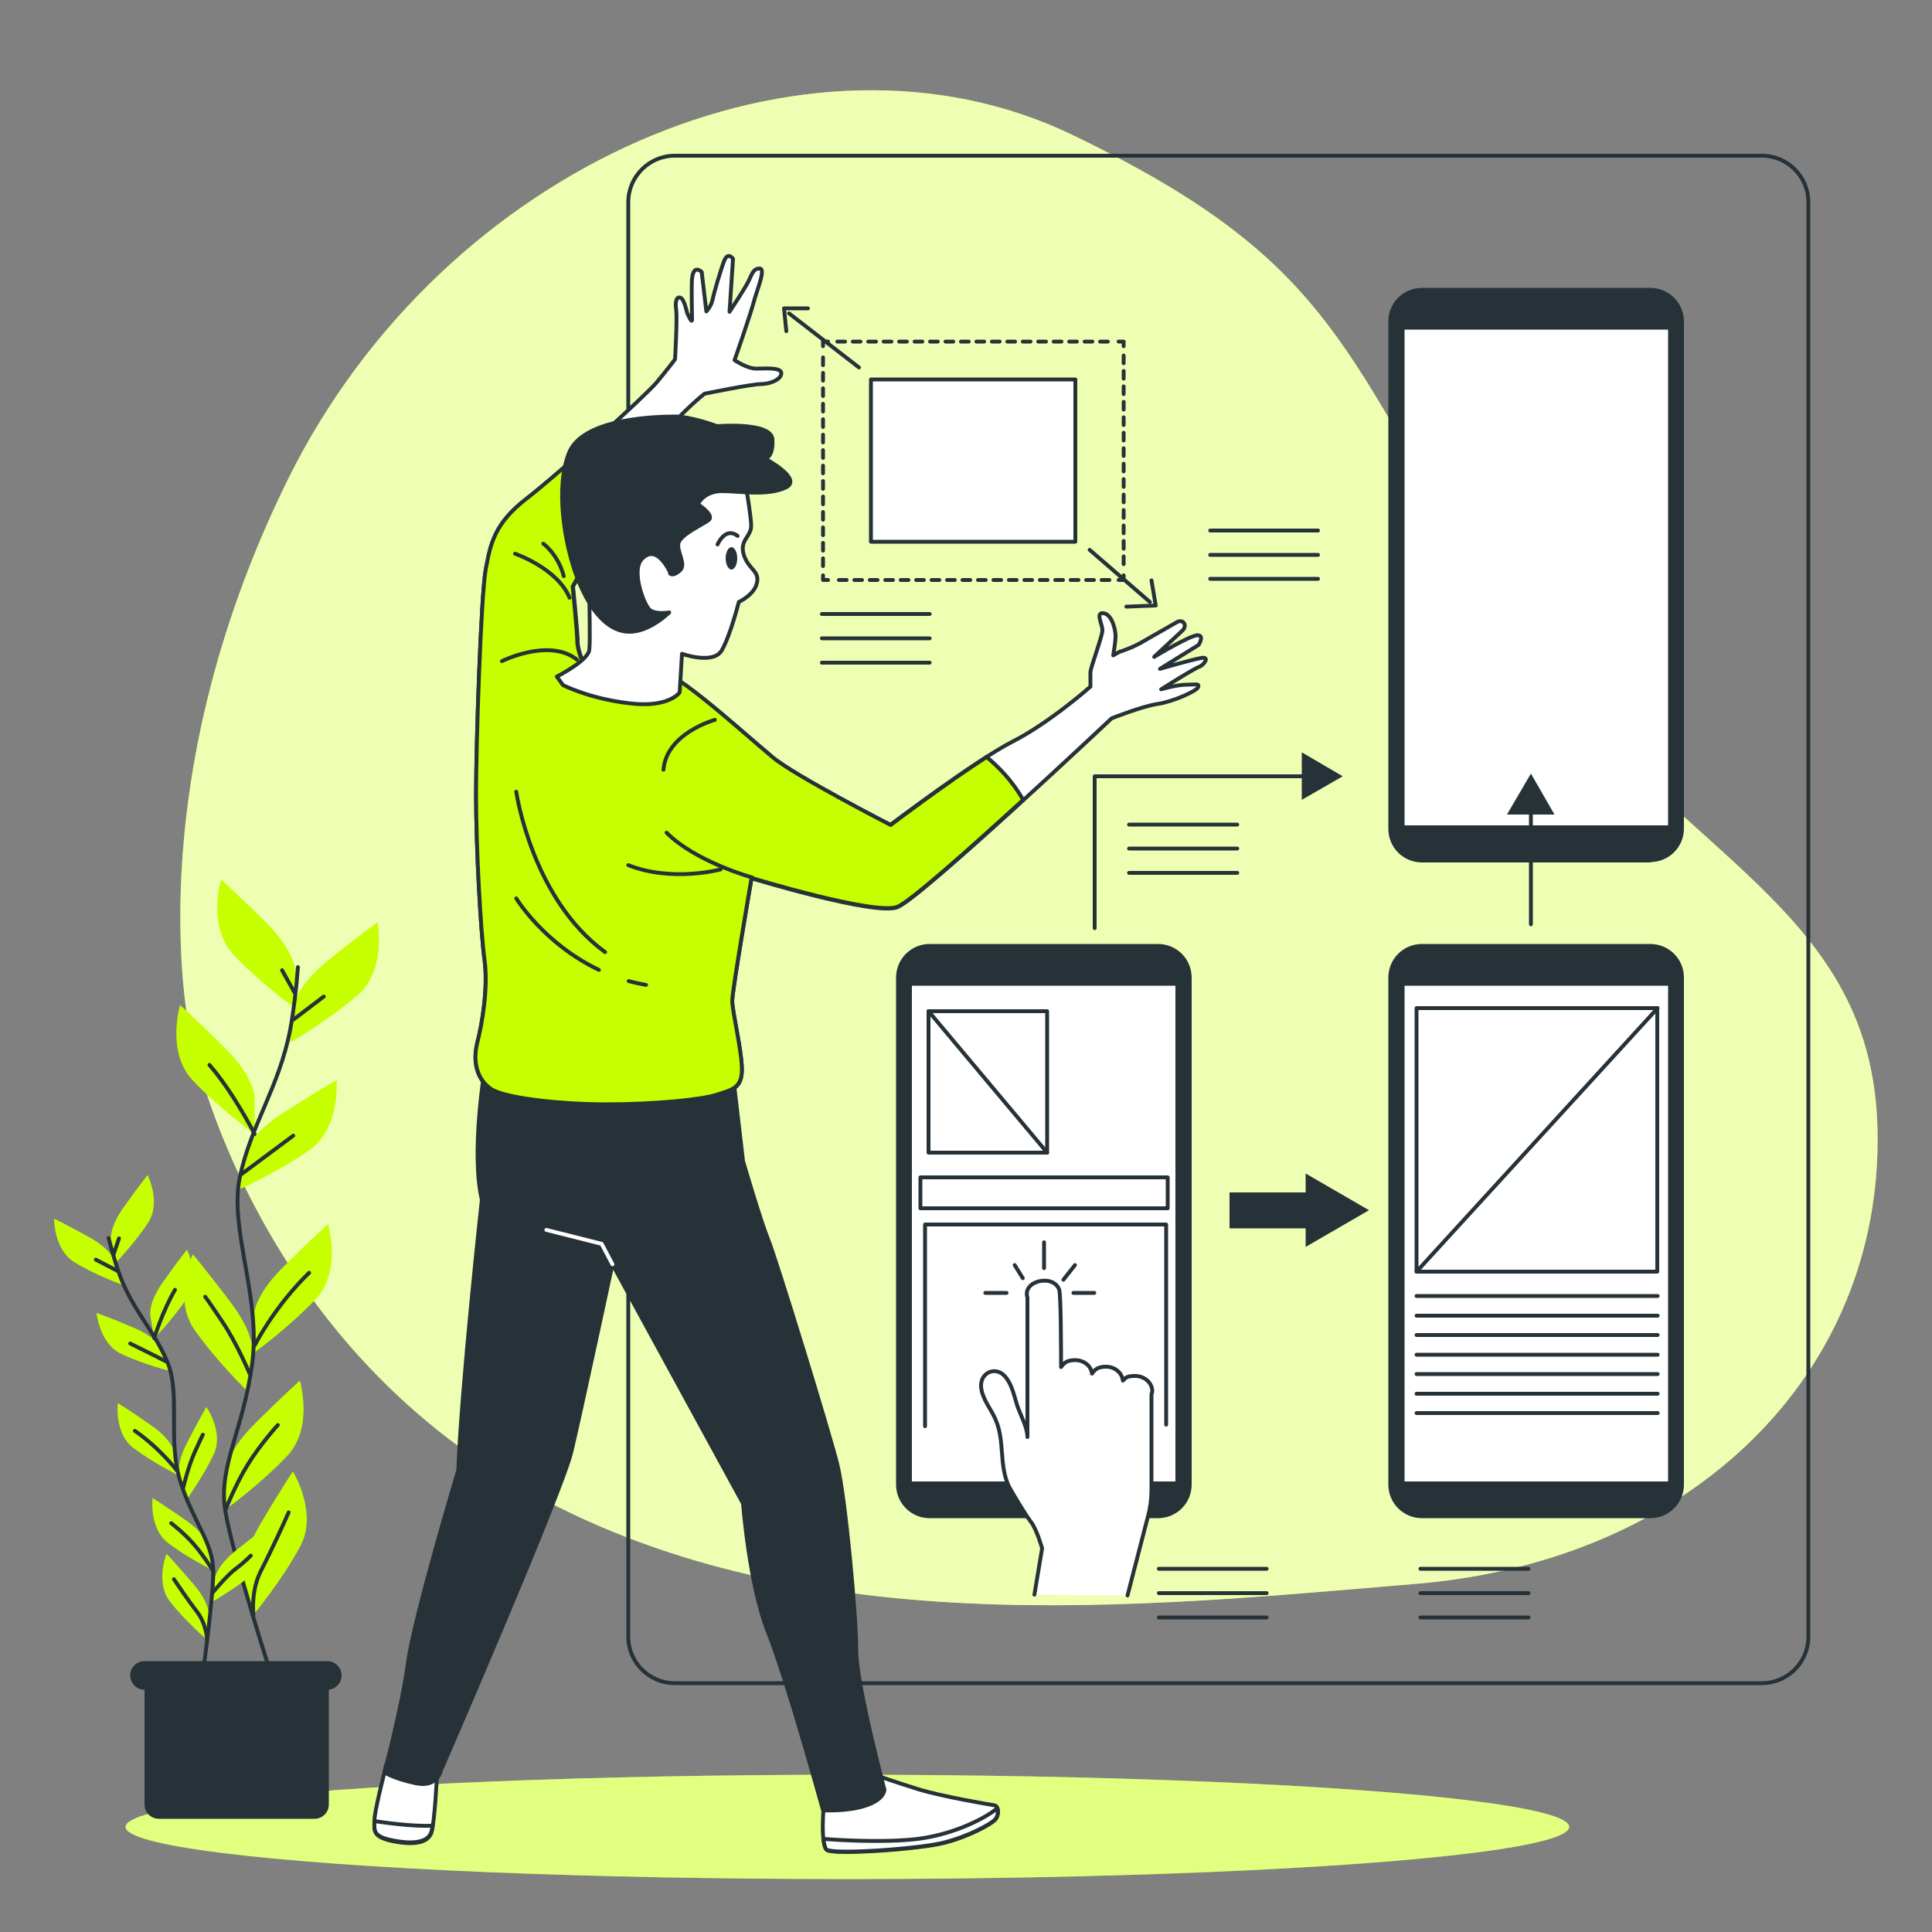 <?xml version="1.0" encoding="UTF-8"?>
<svg id="Calque_1" data-name="Calque 1" xmlns="http://www.w3.org/2000/svg" version="1.1" viewBox="0 0 500 500">
  <rect x="0" y="0" width="500" height="500" fill="#808080" stroke="none"/>
  <defs>
    <style>
      .cls-1 {
        opacity: .7;
      }

      .cls-1, .cls-2, .cls-3, .cls-4, .cls-5 {
        fill: #fff;
      }

      .cls-1, .cls-6, .cls-4, .cls-7 {
        stroke-width: 0px;
      }

      .cls-1, .cls-4 {
        isolation: isolate;
      }

      .cls-2, .cls-8, .cls-9, .cls-10, .cls-11, .cls-3, .cls-12, .cls-13, .cls-14, .cls-5, .cls-15 {
        stroke-linecap: round;
        stroke-linejoin: round;
      }

      .cls-2, .cls-8, .cls-10, .cls-11, .cls-15 {
        stroke-width: 1px;
      }

      .cls-2, .cls-9, .cls-10, .cls-11, .cls-3, .cls-12, .cls-13, .cls-14, .cls-5, .cls-15 {
        stroke: #263238;
      }

      .cls-8 {
        stroke: #fff;
      }

      .cls-8, .cls-9, .cls-11, .cls-13, .cls-14 {
        fill: none;
      }

      .cls-6, .cls-15 {
        fill: #c6ff00;
      }

      .cls-9 {
        stroke-dasharray: 0 0 2 2;
      }

      .cls-9, .cls-3, .cls-13, .cls-14 {
        stroke-width: 1px;
      }

      .cls-10, .cls-12, .cls-7 {
        fill: #263238;
      }

      .cls-12, .cls-5 {
        stroke-width: .8px;
      }

      .cls-4 {
        opacity: .5;
      }

      .cls-14 {
        stroke-dasharray: 0 0 2 2;
      }
    </style>
  </defs>
  <g id="Background_Simple" data-name="Background Simple">
    <g>
      <path class="cls-6" d="M49.3,267.9s14.1,75.7,85.3,116.8c71.3,41,159.8,31.2,231.8,25.2,72-6,120.6-54.7,119.5-117-1-62.2-58.2-71.8-98.4-136.7-40.1-64.9-41-88.1-110-121.3C208.6,1.7,114.9,42.8,74.7,123.7c-40.1,81-25.4,144.1-25.4,144.1Z"/>
      <path class="cls-1" d="M49.3,267.9s14.1,75.7,85.3,116.8c71.3,41,159.8,31.2,231.8,25.2,72-6,120.6-54.7,119.5-117-1-62.2-58.2-71.8-98.4-136.7-40.1-64.9-41-88.1-110-121.3C208.6,1.7,114.9,42.8,74.7,123.7c-40.1,81-25.4,144.1-25.4,144.1Z"/>
    </g>
  </g>
  <g id="Floor">
    <g>
      <ellipse class="cls-6" cx="219.3" cy="472.8" rx="186.8" ry="13.5"/>
      <ellipse class="cls-4" cx="219.3" cy="472.8" rx="186.8" ry="13.5"/>
    </g>
  </g>
  <g id="Graphics">
    <g>
      <path class="cls-13" d="M455.9,435.6H174.6c-6.6,0-12-5.4-12-12V52.3c0-6.6,5.4-12,12-12h281.4c6.6,0,12,5.4,12,12v371.3c0,6.6-5.4,12-12,12Z"/>
      <g>
        <g>
          <polyline class="cls-13" points="290.8 148.9 290.8 150.1 289.5 150.1"/>
          <line class="cls-9" x1="287.1" y1="150.1" x2="215.5" y2="150.1"/>
          <polyline class="cls-13" points="214.3 150.1 213 150.1 213 148.9"/>
          <line class="cls-14" x1="213" y1="146.5" x2="213" y2="90.8"/>
          <polyline class="cls-13" points="213 89.6 213 88.4 214.3 88.4"/>
          <line class="cls-9" x1="216.7" y1="88.4" x2="288.3" y2="88.4"/>
          <polyline class="cls-13" points="289.5 88.4 290.8 88.4 290.8 89.6"/>
          <line class="cls-14" x1="290.8" y1="92" x2="290.8" y2="147.7"/>
        </g>
        <rect class="cls-3" x="225.4" y="98.2" width="52.9" height="42"/>
        <line class="cls-13" x1="222.3" y1="95.1" x2="204.2" y2="81.1"/>
        <line class="cls-13" x1="282" y1="142.3" x2="297.6" y2="155.8"/>
        <polyline class="cls-13" points="203.5 85.7 202.9 79.8 209.1 79.8"/>
        <polyline class="cls-13" points="298 150.2 299.1 156.7 291.5 157"/>
      </g>
      <g>
        <rect class="cls-7" x="318.2" y="308.6" width="25.7" height="9.3"/>
        <polygon class="cls-7" points="354.3 313.2 337.9 303.7 337.9 322.7 354.3 313.2"/>
      </g>
      <g>
        <g>
          <path class="cls-12" d="M299.7,392.5h-59.1c-4.6,0-8.3-3.7-8.3-8.3v-131.2c0-4.6,3.7-8.3,8.3-8.3h59.1c4.6,0,8.3,3.7,8.3,8.3v131.2c0,4.6-3.7,8.3-8.3,8.3Z"/>
          <rect class="cls-5" x="235.6" y="254.7" width="69" height="129.1"/>
        </g>
        <g>
          <path class="cls-3" d="M291.8,412.9l5.3-20.5c.6-2.2.9-4.5.9-6.8v-24.6c0-.3.2-.6.2-1,0-2.1-2-3.9-4.4-3.9s-2.4.5-3.2,1.2c-.2-2-2.1-3.6-4.3-3.6s-2.9.7-3.7,1.8c-.2-2-2.1-3.5-4.3-3.5s-2.9.7-3.7,1.8c0-3.3,0-18.8-.5-20.1-1.6-4.1-9.6-2.2-8.2,2.1v36.1c0-2.5-1.9-5.9-2.7-8.3-.7-2.3-1.2-4.8-2.7-6.9-2.5-3.5-6.8-1.6-6.6,2.1.2,3.2,2.6,5.8,3.8,8.7,2.3,5.4.9,11.1,3.1,16.5.6,1.5,4.7,8.2,6.1,10,1.4,1.8,2.8,6.7,2.8,6.7l-2,12"/>
          <line class="cls-13" x1="270.2" y1="321.5" x2="270.2" y2="328.2"/>
          <line class="cls-13" x1="277.8" y1="334.6" x2="283.2" y2="334.6"/>
          <line class="cls-13" x1="255" y1="334.6" x2="260.5" y2="334.6"/>
          <line class="cls-13" x1="262.6" y1="327.4" x2="264.7" y2="330.8"/>
          <line class="cls-13" x1="275.2" y1="331.2" x2="278.2" y2="327.4"/>
        </g>
        <rect class="cls-13" x="238.2" y="304.7" width="64" height="8"/>
        <rect class="cls-13" x="240.3" y="261.7" width="30.7" height="36.6"/>
        <line class="cls-13" x1="240.3" y1="261.7" x2="271" y2="298.3"/>
        <polyline class="cls-13" points="239.4 369.1 239.4 316.9 301.8 316.9 301.8 368.7"/>
      </g>
      <g>
        <g>
          <path class="cls-12" d="M427.1,392.5h-59.1c-4.6,0-8.3-3.7-8.3-8.3v-131.2c0-4.6,3.7-8.3,8.3-8.3h59.1c4.6,0,8.3,3.7,8.3,8.3v131.2c0,4.6-3.7,8.3-8.3,8.3Z"/>
          <rect class="cls-5" x="363.1" y="254.7" width="69" height="129.1"/>
        </g>
        <rect class="cls-13" x="366.6" y="260.9" width="62.3" height="68.2"/>
        <line class="cls-13" x1="366.6" y1="335.4" x2="429" y2="335.4"/>
        <line class="cls-13" x1="366.6" y1="340.5" x2="429" y2="340.5"/>
        <line class="cls-13" x1="366.6" y1="345.5" x2="429" y2="345.5"/>
        <line class="cls-13" x1="366.6" y1="350.6" x2="429" y2="350.6"/>
        <line class="cls-13" x1="366.6" y1="355.6" x2="429" y2="355.6"/>
        <line class="cls-13" x1="366.6" y1="360.7" x2="429" y2="360.7"/>
        <line class="cls-13" x1="366.6" y1="365.7" x2="429" y2="365.7"/>
        <line class="cls-13" x1="366.6" y1="329.1" x2="429" y2="260.9"/>
      </g>
      <g>
        <path class="cls-12" d="M427.1,222.8h-59.1c-4.6,0-8.3-3.7-8.3-8.3V83.2c0-4.6,3.7-8.3,8.3-8.3h59.1c4.6,0,8.3,3.7,8.3,8.3v131.2c0,4.6-3.7,8.3-8.3,8.3Z"/>
        <rect class="cls-5" x="363.1" y="84.9" width="69" height="129.1"/>
      </g>
      <g>
        <polyline class="cls-13" points="283.3 240.2 283.3 200.9 338.7 200.9"/>
        <polygon class="cls-7" points="336.9 207 347.5 200.9 336.9 194.7 336.9 207"/>
      </g>
      <g>
        <line class="cls-13" x1="396.2" y1="239.2" x2="396.2" y2="209"/>
        <polygon class="cls-7" points="402.3 210.8 396.2 200.2 390 210.8 402.3 210.8"/>
      </g>
      <g>
        <line class="cls-13" x1="367.6" y1="406" x2="395.6" y2="406"/>
        <line class="cls-13" x1="367.6" y1="412.3" x2="395.6" y2="412.3"/>
        <line class="cls-13" x1="367.6" y1="418.6" x2="395.6" y2="418.6"/>
      </g>
      <g>
        <line class="cls-13" x1="299.9" y1="406" x2="327.8" y2="406"/>
        <line class="cls-13" x1="299.9" y1="412.3" x2="327.8" y2="412.3"/>
        <line class="cls-13" x1="299.9" y1="418.6" x2="327.8" y2="418.6"/>
      </g>
      <g>
        <line class="cls-13" x1="292.2" y1="213.4" x2="320.2" y2="213.4"/>
        <line class="cls-13" x1="292.2" y1="219.6" x2="320.2" y2="219.6"/>
        <line class="cls-13" x1="292.2" y1="225.9" x2="320.2" y2="225.9"/>
      </g>
      <g>
        <line class="cls-13" x1="313.2" y1="137.3" x2="341.1" y2="137.3"/>
        <line class="cls-13" x1="313.2" y1="143.6" x2="341.1" y2="143.6"/>
        <line class="cls-13" x1="313.2" y1="149.8" x2="341.1" y2="149.8"/>
      </g>
      <g>
        <line class="cls-13" x1="212.7" y1="158.9" x2="240.6" y2="158.9"/>
        <line class="cls-13" x1="212.7" y1="165.2" x2="240.6" y2="165.2"/>
        <line class="cls-13" x1="212.7" y1="171.5" x2="240.6" y2="171.5"/>
      </g>
    </g>
  </g>
  <g id="Plants">
    <g>
      <g>
        <g>
          <g>
            <path class="cls-6" d="M76.5,251.6s0-5.2-7.3-12.5-12-11.5-12-11.5c0,0-3.6,12,3.1,19.3s16.2,14.1,16.2,14.1v-9.4Z"/>
            <path class="cls-6" d="M65.9,284.1s0-5.2-7.3-12.5c-7.3-7.3-12-11.5-12-11.5,0,0-3.6,12,3.1,19.3,6.8,7.3,16.2,14.1,16.2,14.1v-9.4Z"/>
            <path class="cls-6" d="M76,260.5s.6-5.2,8.6-11.7c8-6.5,13.1-10.1,13.1-10.1,0,0,2.4,12.3-5.1,18.8-7.5,6.5-17.5,12.3-17.5,12.3l1-9.3Z"/>
            <path class="cls-6" d="M63.2,298.9s1.1-5.1,9.8-10.7c8.7-5.6,14.1-8.7,14.1-8.7,0,0,1.1,12.5-7.1,18.2s-18.7,10.4-18.7,10.4l2-9.2Z"/>
            <path class="cls-6" d="M65.6,340.8s0-5.2,7.3-12.5c7.3-7.3,12-11.5,12-11.5,0,0,3.6,12-3.1,19.3-6.8,7.3-16.2,14.1-16.2,14.1v-9.4h0Z"/>
            <path class="cls-6" d="M65.5,351s.7-5.2-5.4-13.4c-6.2-8.3-10.2-13-10.2-13,0,0-5.3,11.3.4,19.5,5.7,8.2,14,16.2,14,16.2l1.3-9.3Z"/>
            <path class="cls-6" d="M58.3,381.3s0-5.2,7.3-12.5c7.3-7.3,12-11.5,12-11.5,0,0,3.6,12-3.1,19.3-6.8,7.3-16.2,14.1-16.2,14.1v-9.4Z"/>
            <path class="cls-6" d="M63.2,408.8s-1.3-5,3.9-13.9c5.2-8.9,8.7-14.1,8.7-14.1,0,0,6.6,10.7,1.9,19.4-4.7,8.8-12.1,17.7-12.1,17.7l-2.4-9.1Z"/>
          </g>
          <path class="cls-11" d="M77.1,250.3c-.4,5.6-1.1,11.3-2,16.2-2.9,14.9-10.1,24.5-13,38-2.9,13.5,5.4,30.8,3.2,48.1-2.2,17.3-8.9,26.9-7,38.4,1.9,11.5,12,42.8,12,42.8"/>
          <line class="cls-11" x1="75.9" y1="263.9" x2="83.8" y2="257.9"/>
          <line class="cls-11" x1="76.3" y1="257" x2="73" y2="251.1"/>
          <path class="cls-11" d="M62.6,303.8s6.6-4.9,13.3-9.9"/>
          <path class="cls-11" d="M65.9,293.5s-5.5-10.8-11.7-17.9"/>
          <path class="cls-11" d="M65.9,348.2s5.1-10.1,14.1-18.8"/>
          <path class="cls-11" d="M64.6,355.5s-3.3-7.9-7.1-13.5c-3.8-5.7-4.4-6.4-4.4-6.4"/>
          <path class="cls-11" d="M58.3,390.9s2.6-6.7,5.9-12c3.3-5.3,7.7-10.1,7.7-10.1"/>
          <path class="cls-11" d="M65.6,417.9s-.8-6.2,2-11.5c2.7-5.3,5.9-12.2,7.1-15"/>
        </g>
        <g>
          <g>
            <path class="cls-6" d="M28.7,321.2s-.6-3.3,3.2-8.6c3.8-5.4,6.3-8.5,6.3-8.5,0,0,3.6,7.1.1,12.4s-8.6,10.6-8.6,10.6l-1-5.9Z"/>
            <path class="cls-6" d="M38.9,340.5s-.6-3.3,3.2-8.6c3.8-5.4,6.3-8.5,6.3-8.5,0,0,3.6,7.1.1,12.4s-8.6,10.6-8.6,10.6l-1-5.9Z"/>
            <path class="cls-6" d="M29.9,326.7s-.9-3.2-6.6-6.4c-5.7-3.2-9.3-4.9-9.3-4.9,0,0-.1,8,5.3,11.3,5.4,3.3,12.3,5.8,12.3,5.8l-1.6-5.7Z"/>
            <path class="cls-6" d="M42.1,349.4s-1.2-3.1-7.3-5.7c-6-2.6-9.8-3.9-9.8-3.9,0,0,.7,7.9,6.4,10.6,5.7,2.7,12.9,4.5,12.9,4.5l-2.2-5.5Z"/>
            <path class="cls-6" d="M45.2,376s-.6-3.3-5.9-7c-5.4-3.8-8.8-5.9-8.8-5.9,0,0-1,7.9,4.1,11.7s11.7,7.1,11.7,7.1l-1-5.9Z"/>
            <path class="cls-6" d="M46.4,382.4s-1-3.2,2-9c3-5.8,5-9.3,5-9.3,0,0,4.6,6.5,1.9,12.3-2.7,5.7-7,11.7-7,11.7l-1.8-5.7Z"/>
            <path class="cls-6" d="M55.5,408.7s.4-3.3,5.5-7.4c5.1-4.1,8.4-6.4,8.4-6.4,0,0,1.4,7.8-3.4,12-4.8,4.1-11.2,7.7-11.2,7.7l.7-5.9Z"/>
            <path class="cls-6" d="M54.2,400.6s-.6-3.3-5.9-7c-5.4-3.8-8.8-5.9-8.8-5.9,0,0-1,7.9,4.1,11.7,5,3.8,11.7,7.1,11.7,7.1l-1-5.9Z"/>
            <path class="cls-6" d="M54.1,418.3s.3-3.3-4-8.3-7-7.9-7-7.9c0,0-3,7.4.9,12.4,3.9,5,9.5,9.8,9.5,9.8l.5-5.9Z"/>
          </g>
          <path class="cls-11" d="M28.1,320.4c.9,3.4,1.9,7,3,9.9,3.4,9,9,14.3,12.3,22.4s0,19.9,3.2,30.5c3.3,10.6,8.5,15.9,8.6,23.3,0,7.4-2.9,28.1-2.9,28.1"/>
          <line class="cls-11" x1="30.4" y1="328.9" x2="24.8" y2="326"/>
          <line class="cls-11" x1="29.4" y1="324.6" x2="30.8" y2="320.5"/>
          <path class="cls-11" d="M43.1,352.4s-4.7-2.4-9.4-4.7"/>
          <path class="cls-11" d="M39.9,346.3s2.3-7.3,5.4-12.5"/>
          <path class="cls-11" d="M45.8,380.6s-4.3-5.7-10.9-10.3"/>
          <path class="cls-11" d="M47.4,385.1s1.2-5.3,3-9.3c1.8-4,2.1-4.5,2.1-4.5"/>
          <path class="cls-11" d="M55,412.2s3.7-4.5,6-6.2,3.9-3.4,3.9-3.4"/>
          <path class="cls-11" d="M55.2,406.6s-2.4-3.9-5-6.9c-2.6-3-5.9-5.5-5.9-5.5"/>
          <path class="cls-11" d="M53.6,424.3s-.2-4-2.5-7-5-7-6.1-8.6"/>
        </g>
      </g>
      <g>
        <path class="cls-7" d="M81.5,470.7h-40.4c-2,0-3.7-1.6-3.7-3.7v-35.9h47.7v35.9c0,2-1.6,3.7-3.7,3.7Z"/>
        <path class="cls-7" d="M84.7,437.3h-47.3c-2.1,0-3.7-1.7-3.7-3.7h0c0-2.1,1.7-3.7,3.7-3.7h47.3c2.1,0,3.7,1.7,3.7,3.7h0c0,2.1-1.7,3.7-3.7,3.7Z"/>
      </g>
    </g>
  </g>
  <g id="Character">
    <g>
      <g>
        <path class="cls-2" d="M99.5,458.7s-2.6,10-2.6,12.5-.6,4.2,4.8,5.3c5.5,1.1,9,.4,9.9-2.1s1.5-15.1,1.5-15.1l-13.2-2.5-.4,2Z"/>
        <path class="cls-2" d="M111.6,474.3c.1-.4.2-1,.4-1.8-5.6.2-12.3-.8-15.1-1.2,0,2.4-.5,4,4.8,5,5.5,1.1,9,.4,9.9-2.1Z"/>
      </g>
      <g>
        <path class="cls-2" d="M227.2,459.6s4.2,1.5,10.3,3.4c6.1,1.9,18.5,4,19.8,4.2,1.3.2,1.3,2.7.2,3.8-1.1,1.1-6.5,4.2-13,5.9-6.5,1.7-28.6,3.2-30.5,1.9-1.6-1.1-1.1-11.4-.4-13.7.6-2.3,13.7-5.5,13.7-5.5Z"/>
        <path class="cls-2" d="M257.5,470.9c.7-.7.9-2.1.6-2.9-4.3,3.4-12.8,7.1-21.4,8-8.7.9-19.9.2-23.6-.1.2,1.4.4,2.5.9,2.8,1.9,1.3,24-.2,30.5-1.9,6.5-1.7,12-4.8,13-5.9Z"/>
      </g>
      <path class="cls-10" d="M125.5,276.3s-3.7,22-.8,34.2c0,0-5.3,48.4-6.1,70,0,0-11.4,37.9-13,49.7-1.6,11.8-6.1,28.5-6.1,28.5,0,0,2.4,1.6,8.1,2.8,5.7,1.2,6.5-3.3,6.5-3.3,0,0,31.3-72,33.8-82.6s10.6-48.4,10.6-48.4l33.8,61.9s1.6,21.2,6.5,33.4c4.9,12.2,14.2,46,14.2,46,0,0,6.1.4,11-1.2,4.9-1.6,4.9-4.1,4.9-4.1,0,0-7.3-27.3-7.3-36.2s-2.8-39.5-4.9-48-15.9-53.3-17.9-58.2-6.5-20.3-6.5-20.3l-2.8-24s-35,9.8-63.9,0Z"/>
      <path class="cls-2" d="M151.4,172.6s-1.9-4.1-1.9-6.5-1.2-14.3-1.2-14.3c0,0,18.1-32.7,23.1-39,5-6.2,10.9-10.9,10.9-10.9,0,0,12.2-2.5,14.6-2.5s5.3-1.2,5.3-2.8-4.1-1.2-6.5-1.2-5.6-2.2-5.6-2.2c0,0,4.1-11.6,5.3-16.2.7-2.4,2.8-7.5,1.2-7.5s-1.9,1.2-2.8,3.1c-.9,1.9-5,8.1-5,8.1l.9-13.7s-1.2-1.9-2.2.3c-.9,2.2-2.8,8.7-3.1,10.3s-1.6,3-1.6,3l-1.2-10.2s-2.1-2.2-2.5,1.7c-.2,2.2,0,9.3,0,10.6s-1.3-1.8-1.3-1.8c0,0-.7-3.4-1.6-3.8-.9-.5-1.6.6-1.2,3.1.3,2.5-.3,12.8-.3,12.8,0,0-1.9,2.5-4.7,5.9s-25.2,23.7-33.7,30.2-9.3,11.8-10.6,18.4c-1.2,6.5-2.5,44.6-2.5,58.3s1.2,35.5,2.2,42.7c.9,7.2-.6,16.5-1.9,21.5-1.2,5,0,9.3,3.4,11.8,3.4,2.5,18.1,4.1,30.2,4.1s24.6-1.2,28.4-2.5c3.7-1.2,6.5-1.6,6.5-6.5s-2.5-15-2.5-17.8,5-31.8,5-31.8c0,0,31.8,9.7,37.7,7.5s55.5-48.9,55.5-48.9c0,0,7.8-3.1,11.8-3.7,4.1-.6,10.3-3.4,10.6-4.4s-.6-.6-3.1-.6-6.5,1.2-6.5,1.2c0,0,8.5-5.4,10-5.9,1-.4,2.8-2.7.3-2.2-3.1.6-10.6,2.8-10.6,2.8l10-6.2s1.6-2.5-.3-2.5-11.2,5.6-11.2,5.6l7.3-6.8c1.4-1.3.2-3.1-1.4-2.2,0,0-8.4,4.8-8.4,4.8-3.1,1.9-6.5,2.9-6.5,2.9l-1.6.9s.6-3.4.6-5-.9-5.6-3.1-5.9c-2.2-.3-.3,2.8-.3,4.4s-3.1,9.7-3.1,10.9v3.7s-10.6,9.4-20.3,14.3c-9.7,5-31.5,21.5-31.5,21.5,0,0-24.9-12.8-30.5-17.5-5.6-4.7-11.8-10.3-18.1-15.3s-10.3-7.2-10.3-7.2l-20.3-.9Z"/>
      <g>
        <path class="cls-15" d="M255.5,195.8c-10.6,6.8-25,17.7-25,17.7,0,0-24.9-12.8-30.5-17.5-5.6-4.7-11.8-10.3-18.1-15.3-6.2-5-10.3-7.2-10.3-7.2l-20.3-.9s-1.9-4.1-1.9-6.5-1.2-14.3-1.2-14.3c0,0,9.3-16.9,16.4-28.7-.2-.2-.4-.4-.6-.6-3.5-3.5-8.3-5.4-12.5-6.4-5.9,5.2-11.7,10.2-15.2,12.9-8.4,6.5-9.4,11.8-10.6,18.4-1.2,6.5-2.5,44.6-2.5,58.3s1.2,35.5,2.2,42.7-.6,16.5-1.9,21.5c-1.2,5,0,9.3,3.4,11.8,3.4,2.5,18.1,4.1,30.2,4.1s24.6-1.2,28.4-2.5c3.7-1.2,6.5-1.6,6.5-6.5s-2.5-15-2.5-17.8,5-31.8,5-31.8c0,0,31.8,9.7,37.7,7.5,3.2-1.2,18.8-15.1,32.6-27.7-2.8-4.9-6.4-8.6-9.5-11.1Z"/>
        <path class="cls-11" d="M185,186.3s-12.5,3.4-13.3,12.9"/>
        <path class="cls-11" d="M194.7,227.1s-14.6-4-22.2-11.6"/>
        <path class="cls-11" d="M186.5,225s-12.5,3.4-23.9-1.1"/>
        <path class="cls-11" d="M133.6,204.9s4,27.7,23,41.5"/>
        <path class="cls-11" d="M162.7,253.9c1.4.4,3,.7,4.5,1"/>
        <path class="cls-11" d="M133.6,232.5s7.1,11.7,21.4,18.5"/>
        <path class="cls-11" d="M129.9,171.1s12.2-6.1,19.4-.4"/>
        <path class="cls-11" d="M133.3,143.3s11,3.8,14.1,11.4"/>
        <path class="cls-11" d="M140.6,140.7s3.8,2.7,5.3,8.4"/>
      </g>
      <g>
        <path class="cls-2" d="M192.5,122.7s1.9,10.6,1.9,13.4-3.1,3.7-1.9,7.5,4.1,4.1,3.4,7.2c-.6,3.1-4.7,5-4.7,5,0,0-2.2,8.7-4.4,12.5s-10.3.9-10.3.9l-.6,10s-2.8,4.1-13.1,2.8c-10.3-1.2-17.1-4.7-17.1-4.7l-1.6-2.2s8.1-4.1,8.4-6.9c.3-2.8,0-9.3,0-18.7s-2.8-27.4,12.5-32.1c15.3-4.7,27.4,5.3,27.4,5.3Z"/>
        <path class="cls-10" d="M173.5,148.3s-3.5-8.1-7.5-3.5c-2.6,3,.6,11.8,2.2,13.1,1.6,1.2,5,.6,5,.6,0,0-5,5-10.3,5s-10-5-13.4-13.7c-3.4-8.7-5.9-23.7-2.2-32.7,3.7-9,23.1-9.3,27.4-9.3s10.9,2.5,10.9,2.5c0,0,14-1.2,14.3,3.4.3,4.7-1.9,5-1.9,5,0,0,10,5.3,5.3,7.5-4.7,2.2-11.8.9-16.5.9s-6.2,3.4-6.2,3.4c0,0,4.4,2.8,2.8,4.1-1.6,1.2-7.2,3.7-7.8,5.9-.6,2.2,2.2,5.6.3,7.2-1.9,1.6-2.5.7-2.5.7Z"/>
        <path class="cls-7" d="M190.8,144.5c0,1.6-.7,2.9-1.5,2.9s-1.5-1.3-1.5-2.9.7-2.9,1.5-2.9,1.5,1.3,1.5,2.9Z"/>
        <path class="cls-11" d="M185.7,140.9s2-4.7,5.2-2.2"/>
      </g>
      <polyline class="cls-8" points="158.5 327.2 155.7 321.9 141.4 318.3"/>
    </g>
  </g>
</svg>